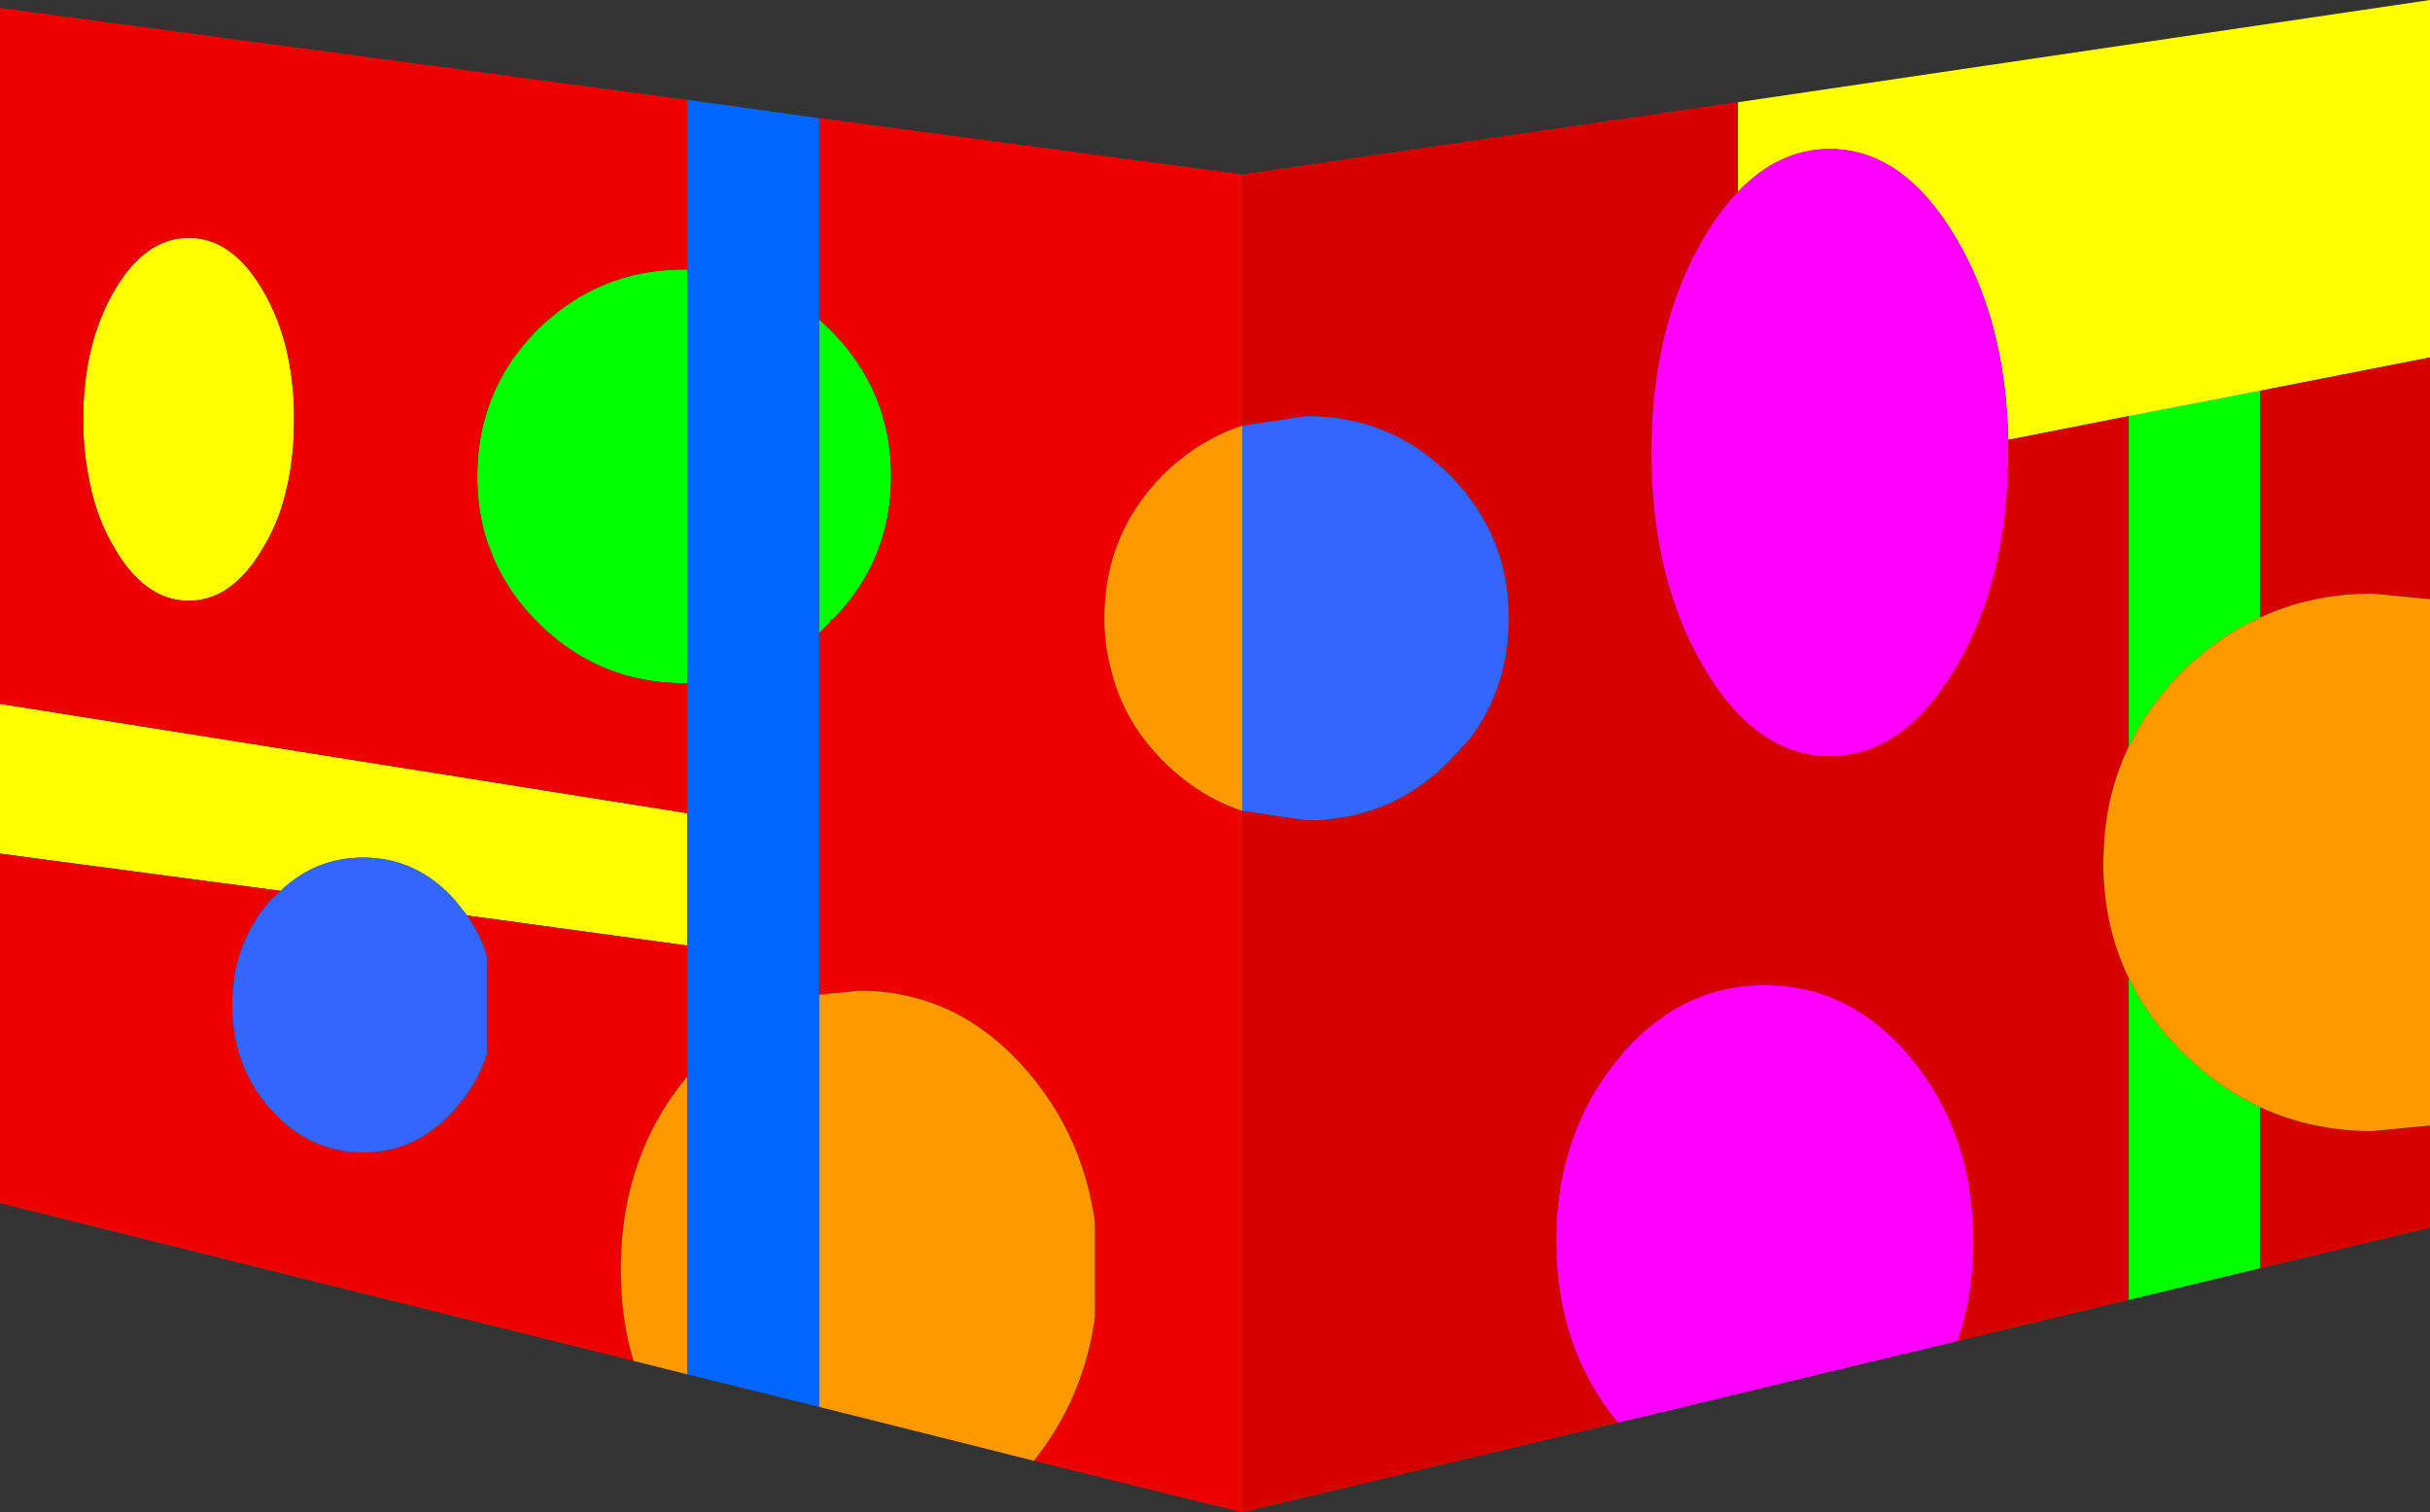 <?xml version="1.0" encoding="UTF-8" standalone="no"?>
<svg xmlns:xlink="http://www.w3.org/1999/xlink" height="95.4px" width="153.25px" xmlns="http://www.w3.org/2000/svg">
  <rect width="100%" height="100%" fill="#333333" stroke="none"/>
  <g transform="matrix(1.0, 0.0, 0.0, 1.0, 76.65, 47.7)">
    <path d="M57.6 34.3 L57.6 14.0 Q58.8 16.5 60.95 18.65 63.2 20.9 65.9 22.15 L65.9 32.3 57.6 34.3 M57.6 -0.6 L57.6 -21.45 65.9 -23.05 65.9 -8.75 Q63.2 -7.55 60.95 -5.3 58.8 -3.15 57.6 -0.6 M-33.3 -4.6 L-33.5 -4.6 Q-38.9 -4.6 -42.75 -8.45 -44.6 -10.3 -45.55 -12.55 L-45.95 -13.6 Q-46.55 -15.5 -46.55 -17.65 -46.55 -19.8 -45.95 -21.7 -45.05 -24.6 -42.75 -26.9 -38.9 -30.7 -33.5 -30.7 L-33.3 -30.7 -33.3 -4.6 M-25.0 -27.55 L-24.3 -26.9 Q-20.45 -23.05 -20.45 -17.65 -20.45 -12.35 -24.15 -8.6 L-24.25 -8.6 -24.3 -8.45 -25.0 -7.75 -25.0 -27.55" fill="#00ff00" fill-rule="evenodd" stroke="none"/>
    <path d="M50.0 -19.95 Q49.85 -27.4 46.7 -32.7 43.4 -38.3 38.75 -38.3 35.55 -38.3 32.95 -35.6 L32.95 -41.25 76.6 -47.7 76.6 -25.15 65.9 -23.05 57.6 -21.45 50.0 -19.95 M-64.75 -32.7 Q-62.0 -32.7 -60.05 -29.35 -58.1 -26.0 -58.1 -21.25 -58.1 -17.8 -59.1 -15.1 -59.5 -14.05 -60.05 -13.15 -62.0 -9.8 -64.75 -9.8 -67.5 -9.8 -69.45 -13.15 -70.55 -15.0 -71.0 -17.3 -71.4 -19.15 -71.4 -21.25 -71.4 -26.0 -69.45 -29.35 -67.5 -32.7 -64.75 -32.7 M-76.65 -3.3 L-33.3 3.6 -33.3 11.95 -47.2 10.05 -47.95 9.1 Q-50.35 6.4 -53.75 6.4 -56.75 6.4 -58.95 8.5 L-76.65 6.15 -76.65 -3.3" fill="#ffff00" fill-rule="evenodd" stroke="none"/>
    <path d="M1.7 -36.7 L1.7 -20.85 Q-1.05 -19.95 -3.3 -17.75 -7.0 -14.0 -7.0 -8.7 -7.0 -6.95 -6.55 -5.35 -5.75 -2.15 -3.3 0.3 -1.05 2.55 1.7 3.45 L1.7 47.7 -11.45 44.45 Q-8.3 40.5 -7.6 35.4 L-7.6 29.4 Q-8.35 24.0 -11.8 19.95 -16.2 14.8 -22.45 14.8 L-25.0 15.05 -25.0 -7.75 -24.3 -8.45 -24.25 -8.6 -24.15 -8.6 Q-20.45 -12.35 -20.45 -17.65 -20.45 -23.05 -24.3 -26.9 L-25.0 -27.55 -25.0 -40.25 1.7 -36.7 M-64.75 -32.7 Q-67.5 -32.7 -69.45 -29.35 -71.4 -26.0 -71.4 -21.25 -71.4 -19.15 -71.0 -17.3 -70.55 -15.0 -69.45 -13.15 -67.5 -9.8 -64.75 -9.8 -62.0 -9.8 -60.05 -13.15 -59.5 -14.05 -59.1 -15.1 -58.1 -17.8 -58.1 -21.25 -58.1 -26.0 -60.05 -29.35 -62.0 -32.7 -64.75 -32.7 M-33.3 -30.7 L-33.5 -30.7 Q-38.9 -30.7 -42.75 -26.9 -45.05 -24.6 -45.95 -21.7 -46.55 -19.8 -46.55 -17.65 -46.55 -15.5 -45.95 -13.6 L-45.55 -12.55 Q-44.6 -10.3 -42.75 -8.45 -38.9 -4.6 -33.5 -4.6 L-33.3 -4.6 -33.3 3.6 -76.65 -3.3 -76.65 -47.2 -33.3 -41.4 -33.3 -30.7 M-33.3 11.95 L-33.3 20.2 Q-37.5 25.25 -37.5 32.4 -37.5 35.45 -36.7 38.15 L-76.65 28.2 -76.65 6.15 -58.95 8.5 -59.6 9.1 Q-62.0 11.85 -62.0 15.7 -62.0 19.55 -59.6 22.25 -57.15 25.0 -53.75 25.0 -50.35 25.0 -47.95 22.25 -46.55 20.7 -45.95 18.8 L-45.95 12.6 Q-46.35 11.25 -47.2 10.05 L-33.3 11.95" fill="#ec0000" fill-rule="evenodd" stroke="none"/>
    <path d="M32.95 -35.6 Q31.8 -34.4 30.8 -32.7 27.5 -27.1 27.5 -19.15 27.5 -11.2 30.8 -5.6 34.1 0.0 38.75 0.0 43.4 0.0 46.7 -5.6 50.0 -11.2 50.0 -19.15 L50.0 -19.95 57.6 -21.45 57.6 -0.6 Q56.25 2.2 56.05 5.45 L56.0 6.7 Q56.0 10.7 57.6 14.0 L57.6 34.3 46.8 36.9 Q47.8 34.0 47.8 30.6 47.8 23.9 43.95 19.15 40.1 14.45 34.65 14.45 29.2 14.45 25.35 19.15 21.5 23.9 21.5 30.6 21.5 37.3 25.35 42.0 L25.4 42.05 1.7 47.7 1.7 3.45 5.75 4.05 Q11.05 4.05 14.75 0.3 L16.05 -1.1 Q18.5 -4.4 18.5 -8.7 18.5 -14.0 14.75 -17.75 11.05 -21.45 5.75 -21.45 L1.7 -20.85 1.7 -36.7 32.5 -41.2 32.55 -41.2 32.95 -41.25 32.95 -35.6 M65.9 -8.75 L65.9 -23.05 76.6 -25.15 76.6 -9.9 72.95 -10.25 Q69.15 -10.25 65.9 -8.75 M65.9 22.15 Q69.15 23.65 72.95 23.65 L76.6 23.3 76.6 29.75 65.9 32.3 65.9 22.15" fill="#d70000" fill-rule="evenodd" stroke="none"/>
    <path d="M50.0 -19.95 L50.0 -19.15 Q50.0 -11.2 46.7 -5.6 43.4 0.0 38.75 0.0 34.1 0.0 30.8 -5.6 27.5 -11.2 27.5 -19.15 27.5 -27.1 30.8 -32.7 31.8 -34.4 32.95 -35.6 35.55 -38.3 38.75 -38.3 43.4 -38.3 46.7 -32.7 49.85 -27.4 50.0 -19.95 M25.4 42.05 L25.35 42.0 Q21.5 37.3 21.5 30.6 21.5 23.9 25.35 19.15 29.2 14.45 34.65 14.45 40.1 14.45 43.95 19.15 47.8 23.9 47.8 30.6 47.8 34.0 46.8 36.9 L25.4 42.05" fill="#ff00ff" fill-rule="evenodd" stroke="none"/>
    <path d="M1.7 -20.85 L5.75 -21.45 Q11.05 -21.45 14.75 -17.75 18.5 -14.0 18.5 -8.7 18.5 -4.4 16.05 -1.1 L14.75 0.3 Q11.05 4.05 5.75 4.05 L1.7 3.45 1.7 -20.85 M-47.2 10.05 Q-46.35 11.25 -45.95 12.6 L-45.95 18.8 Q-46.55 20.7 -47.95 22.25 -50.35 25.0 -53.75 25.0 -57.15 25.0 -59.6 22.25 -62.0 19.55 -62.0 15.7 -62.0 11.85 -59.6 9.1 L-58.95 8.5 Q-56.75 6.4 -53.75 6.4 -50.35 6.4 -47.95 9.1 L-47.2 10.05" fill="#3366ff" fill-rule="evenodd" stroke="none"/>
    <path d="M57.6 14.0 Q56.0 10.7 56.0 6.7 L56.05 5.45 Q56.25 2.2 57.6 -0.6 58.8 -3.15 60.95 -5.3 63.2 -7.55 65.9 -8.75 69.15 -10.25 72.95 -10.25 L76.6 -9.9 76.6 23.3 72.95 23.65 Q69.15 23.65 65.9 22.15 63.2 20.9 60.95 18.65 58.8 16.5 57.6 14.0 M1.7 -20.85 L1.7 3.45 Q-1.05 2.55 -3.3 0.3 -5.75 -2.15 -6.55 -5.35 -7.0 -6.95 -7.0 -8.7 -7.0 -14.0 -3.3 -17.75 -1.05 -19.95 1.7 -20.85 M-25.0 15.05 L-22.45 14.8 Q-16.2 14.8 -11.8 19.95 -8.35 24.0 -7.6 29.4 L-7.6 35.4 Q-8.3 40.5 -11.45 44.45 L-25.0 41.05 -25.0 15.05 M-36.7 38.15 Q-37.5 35.45 -37.5 32.4 -37.5 25.25 -33.3 20.2 L-33.3 39.0 -36.7 38.15" fill="#ff9900" fill-rule="evenodd" stroke="none"/>
    <path d="M-33.3 -30.7 L-33.3 -41.4 -25.0 -40.25 -25.0 -27.55 -25.0 -7.75 -25.0 15.05 -25.0 41.05 -33.3 39.0 -33.3 20.2 -33.3 11.95 -33.3 3.6 -33.3 -4.6 -33.3 -30.7" fill="#0066ff" fill-rule="evenodd" stroke="none"/>
  </g>
</svg>
